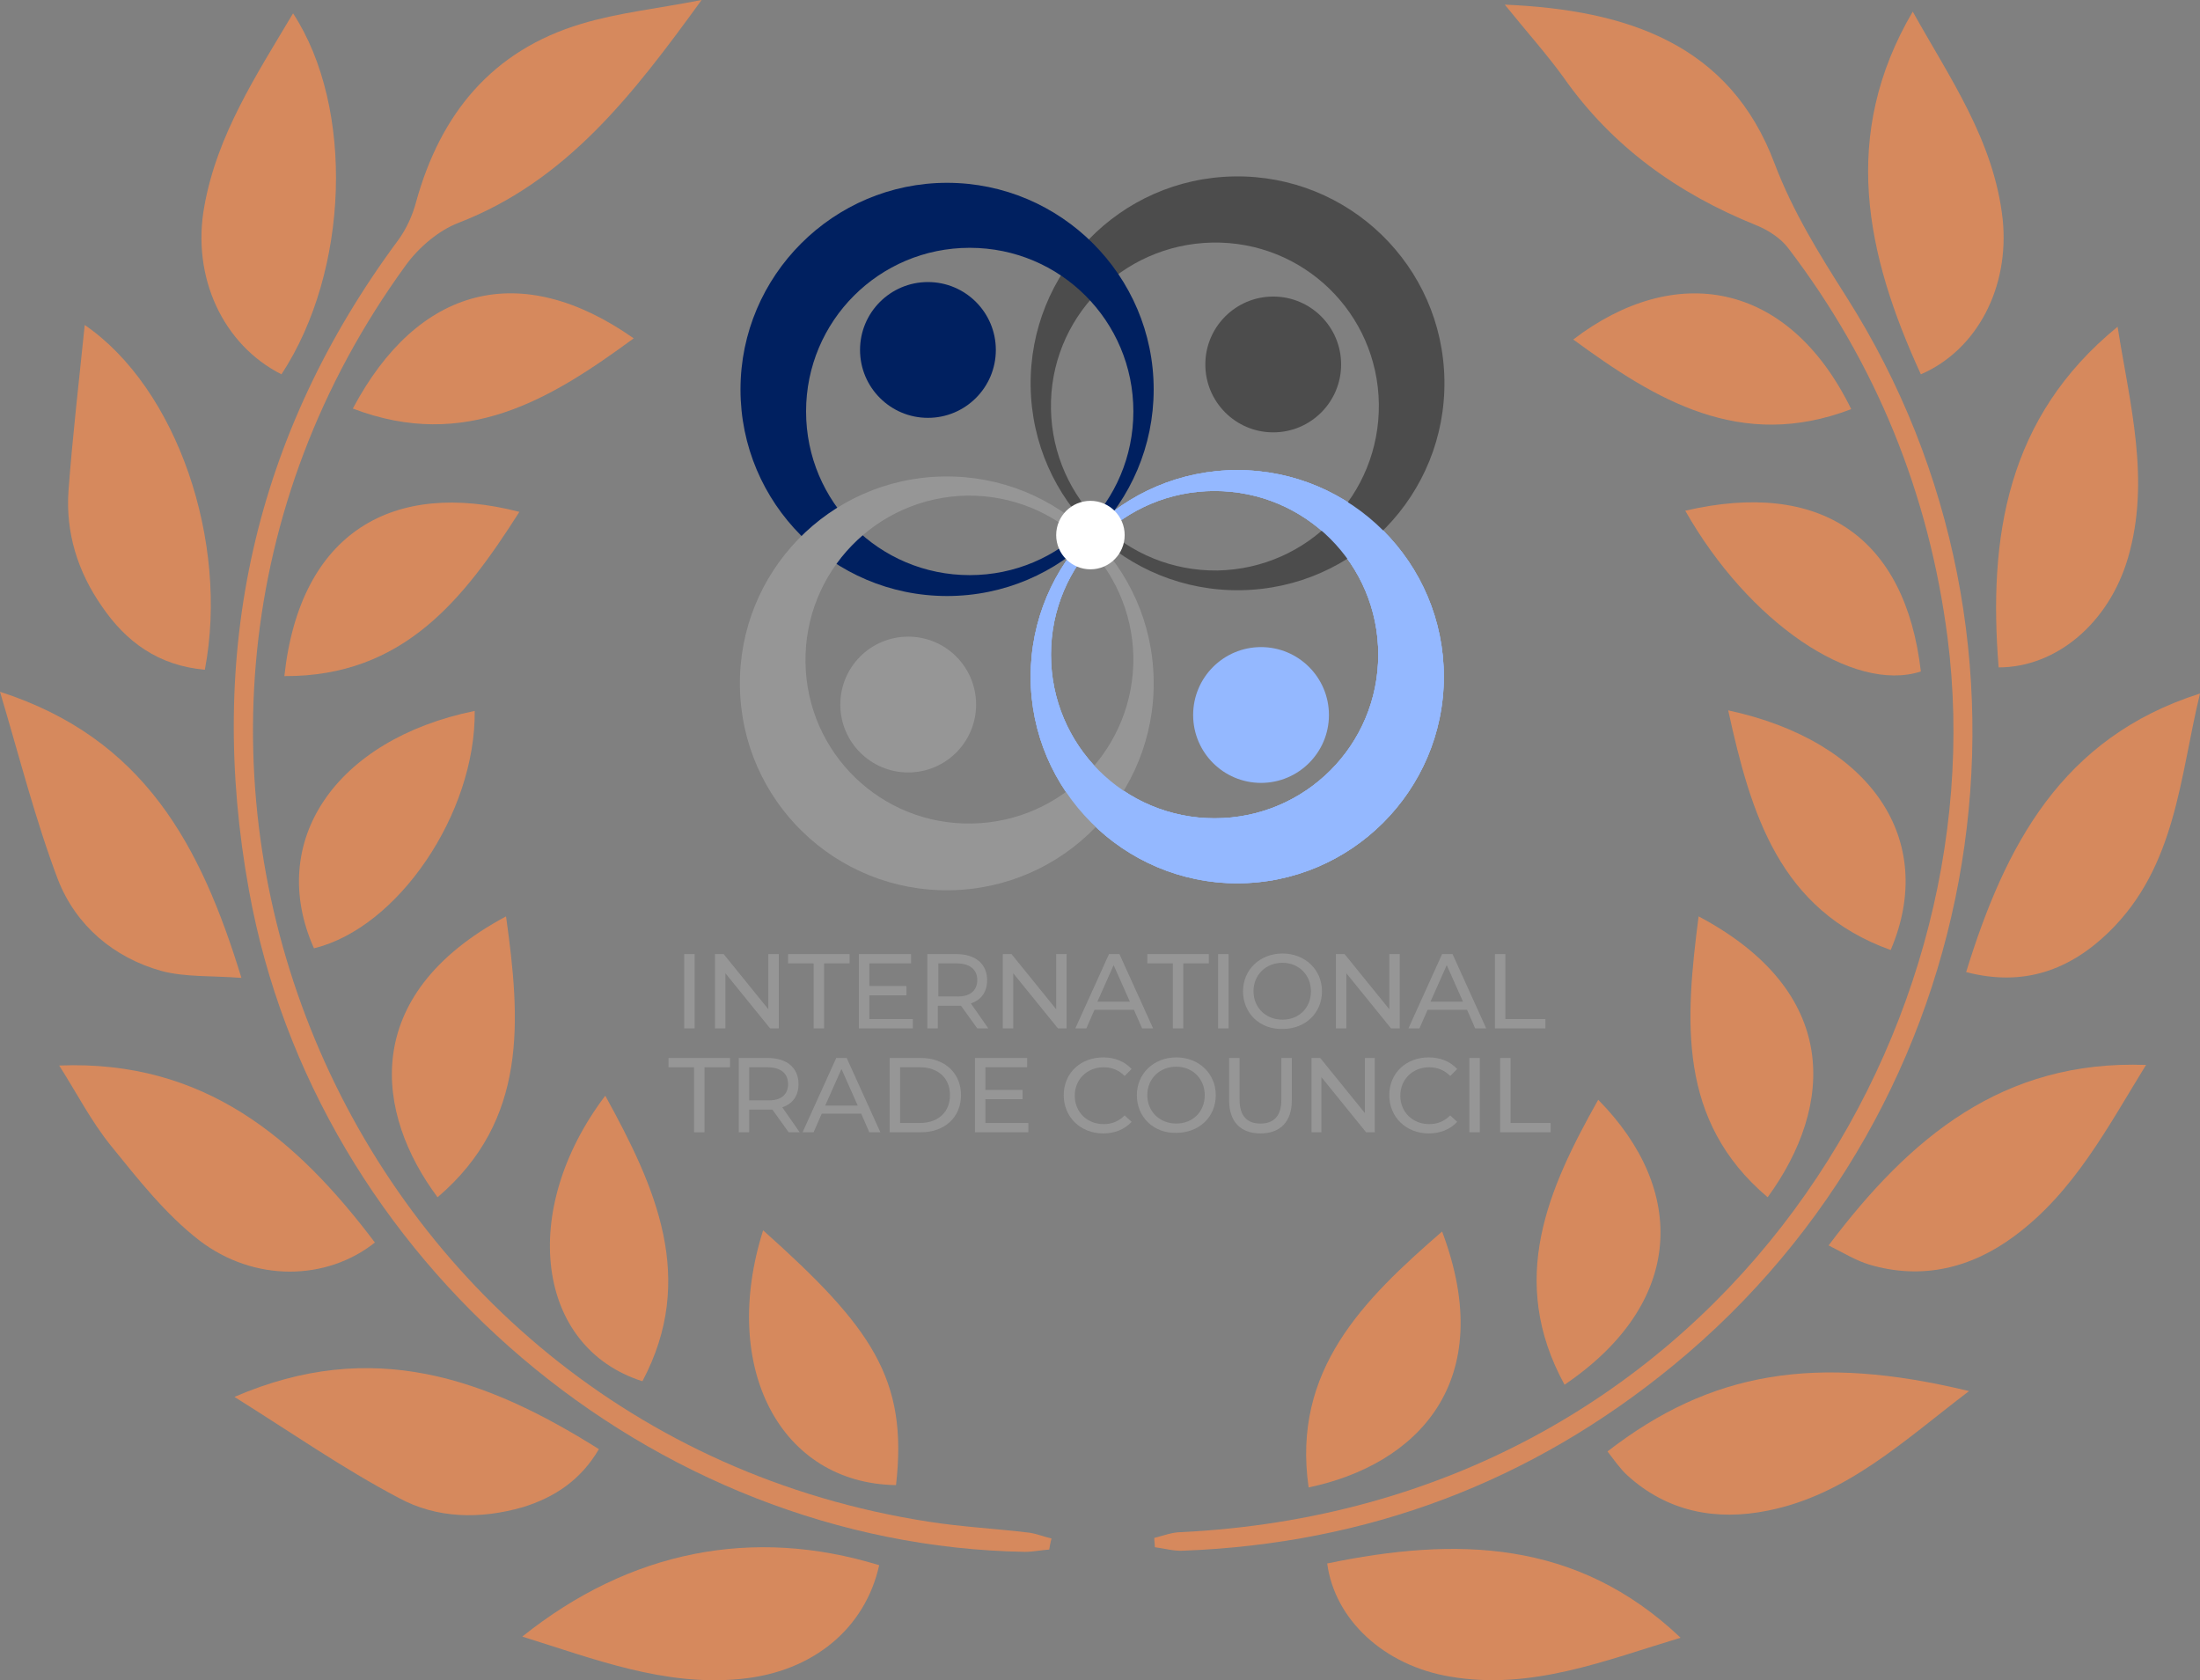 <?xml version="1.0" encoding="utf-8"?>
<!-- Generator: Adobe Illustrator 28.7.1, SVG Export Plug-In . SVG Version: 9.03 Build 54978)  -->
<svg version="1.1" id="Layer_1" xmlns="http://www.w3.org/2000/svg" xmlns:xlink="http://www.w3.org/1999/xlink" x="0px" y="0px"
	 viewBox="0 0 379.1 289.5" style="enable-background:new 0 0 379.1 289.5;" xml:space="preserve">
<rect x="0" y="0" width="379.1" height="289.5" fill="#808080" stroke="none"/>
<style type="text/css">
	.st0{fill:#D6895D;}
	.st1{fill:#94B8FF;}
	.st2{fill:#4C4C4C;}
	.st3{fill:#002060;}
	.st4{fill:#969696;}
	.st5{fill:#FFFFFF;}
</style>
<g>
	<g>
		<g>
			<path class="st0" d="M180.8,267c-1.4,0.1-2.8,0.4-4.2,0.4c-64.4-1.1-122.2-50.1-133.7-114c-7.4-40.8,0.8-78.4,25.7-112
				c1.4-1.9,2.5-4.3,3.1-6.6c4.2-15.2,13.1-26.1,28.5-30.7c6.3-1.9,13-2.6,20.7-4.1C109,16.4,97.6,31.2,79,38.4
				c-3.4,1.3-6.8,4.2-9,7.2c-60.5,83-11.4,200.9,90,216.6c5.7,0.9,11.6,1.2,17.4,1.9c1.3,0.2,2.5,0.7,3.8,1
				C181,265.8,180.9,266.4,180.8,267z"/>
			<path class="st0" d="M259.3,0.8c21.1,0.9,38.8,6.8,46.5,27.4c3.2,8.4,7.7,15.6,12.4,23c37.9,59.7,25,139.1-29.9,184.1
				c-24.5,20.1-52.7,30.7-84.4,31.9c-1.6,0.1-3.3-0.4-4.9-0.6c0-0.5-0.1-1.1-0.1-1.6c1.6-0.4,3.1-1,4.7-1
				c90.9-4.5,140.9-84.6,132-154.1c-3.2-24.8-12.3-47.3-27.5-67.2c-1.3-1.7-3.5-3.1-5.5-3.9c-13.4-5.4-24.8-13.5-33.2-25.5
				C266.5,9.3,263.1,5.5,259.3,0.8z"/>
			<path class="st0" d="M364.9,56.3c2.1,13.3,5.7,26.4,1.8,39.8c-3.3,11.3-12.4,18.9-22.3,18.9C342.6,92.5,345.8,71.9,364.9,56.3z"
				/>
			<path class="st0" d="M151.5,269.7c-2.4,10.8-11.3,18.4-23.9,19.6c-13.1,1.3-25.1-3.4-37.6-7.3C108.5,267.2,129.7,263,151.5,269.7
				z"/>
			<path class="st0" d="M40.4,240.7c23.8-10.3,43.4-3.2,62.8,9c-3.1,5.3-7.6,8.3-13.1,10c-7.3,2.1-14.8,2-21.4-1.6
				C59.2,253.1,50.3,246.9,40.4,240.7z"/>
			<path class="st0" d="M48.5,64.5C38.4,59.4,33,47.7,35.2,35.6c2.2-12.4,9-22.7,15.3-33.3C61.1,18.5,60.2,46.7,48.5,64.5z"/>
			<path class="st0" d="M10.2,183.6c25-1,40.9,12.6,54.4,30.5c-8.3,6.6-20.8,6.9-30.3-0.4c-5.8-4.5-10.5-10.5-15.2-16.3
				C15.7,193.2,13.2,188.3,10.2,183.6z"/>
			<path class="st0" d="M339.3,239.7c-11.3,8.6-21.1,17.9-34.7,20.6c-8.9,1.8-17.3,0.2-24.2-6.1c-1.3-1.2-2.3-2.7-3.4-4.1
				C294.8,236.3,312.9,233.3,339.3,239.7z"/>
			<path class="st0" d="M369.8,183.5c-6.6,10.7-12.4,21.9-22.7,29.5c-7.4,5.5-15.9,7.6-25,4.9c-2.3-0.7-4.4-2-7-3.3
				C329.1,196,345.1,182.6,369.8,183.5z"/>
			<path class="st0" d="M331,64.5c-9.5-20.7-13.9-41.2-1.4-62.5c6.4,11.5,14,22.2,15.5,35.8C346.3,49.5,340.7,60.3,331,64.5z"/>
			<path class="st0" d="M379.1,119.5c-3.5,14.4-4.1,29.8-15.7,41.1c-6.7,6.5-14.6,9.5-24.6,6.9C345.5,145.8,355.2,127.1,379.1,119.5
				z"/>
			<path class="st0" d="M228.7,269.4c22.2-4.6,43-4.2,60.9,12.8c-13,3.9-25.7,9.1-39.7,6.7C238.5,287,230,279.1,228.7,269.4z"/>
			<path class="st0" d="M0,119.2c24.8,8,34.6,26.4,41.6,49.3c-5.2-0.4-9.7-0.1-13.8-1.2c-8.2-2.3-14.7-7.8-17.8-15.7
				C6.1,141.3,3.4,130.6,0,119.2z"/>
			<path class="st0" d="M35.3,115.4c-8-0.7-13.6-4.8-17.8-11c-4.1-5.9-6.2-12.6-5.7-19.8c0.7-9.4,1.8-18.8,2.8-28.6
				C30.5,66.9,39.5,93.3,35.3,115.4z"/>
			<path class="st0" d="M269.6,238.6c-9.9-18.1-2.8-33.8,5.8-49.1C290.7,205,290.4,224.5,269.6,238.6z"/>
			<path class="st0" d="M292.7,157.9c24.5,13,23.4,32.6,11.9,48.4C289,193.1,290.4,175.8,292.7,157.9z"/>
			<path class="st0" d="M49,116.5c2.7-24.9,18.8-33.9,40.5-28.3C80,103.1,69.6,116.6,49,116.5z"/>
			<path class="st0" d="M60.8,70.4C72,49.3,89.7,44.6,109.2,58.3C94.9,68.8,80.2,77.8,60.8,70.4z"/>
			<path class="st0" d="M319,70.5c-19.1,7.3-33.7-1.6-47.9-12C288.5,45.2,308.1,48.2,319,70.5z"/>
			<path class="st0" d="M297.8,122.4c24.6,5.3,36.1,22.3,28,41.3C306.6,156.8,301.7,140.2,297.8,122.4z"/>
			<path class="st0" d="M131.5,212c18.7,16.7,25,25.6,22.9,43.9C134.5,255.6,124,235.7,131.5,212z"/>
			<path class="st0" d="M87.2,157.9c2.5,17.9,3.8,35.1-11.8,48.4C64.8,192.1,61.6,171.6,87.2,157.9z"/>
			<path class="st0" d="M248.5,212.2c9.8,26-4.4,40.2-23,44.1C222.6,236.1,234.9,224,248.5,212.2z"/>
			<path class="st0" d="M290.4,88c23.2-5.4,37.9,4.4,40.6,27.7C319.3,119.5,301.3,107.2,290.4,88z"/>
			<path class="st0" d="M54.1,163.4c-8.2-18.4,3.7-36,27.7-40.9C82,140.1,68.6,159.9,54.1,163.4z"/>
			<path class="st0" d="M104.3,188.8c8.7,15.8,15.8,31.5,6.4,49.2C92.4,232.2,89.3,208.6,104.3,188.8z"/>
		</g>
	</g>
	<path class="st1" d="M213.2,81c-19.7,0-35.6,16-35.6,35.6s16,35.6,35.6,35.6s35.6-16,35.6-35.6S232.9,81,213.2,81z M209.3,141
		c-15.6,0-28.2-12.6-28.2-28.2s12.6-28.2,28.2-28.2s28.2,12.6,28.2,28.2S224.9,141,209.3,141z"/>
	<path class="st1" d="M213.2,81c-19.7,0-35.6,16-35.6,35.6s16,35.6,35.6,35.6s35.6-16,35.6-35.6S232.9,81,213.2,81z M209.3,141
		c-15.6,0-28.2-12.6-28.2-28.2s12.6-28.2,28.2-28.2s28.2,12.6,28.2,28.2S224.9,141,209.3,141z"/>
	<path class="st2" d="M177.6,66.6c0.3,19.7,16.5,35.4,36.2,35.1c19.7-0.3,35.4-16.5,35.1-36.2s-16.5-35.4-36.2-35.1
		C193,30.7,177.3,46.9,177.6,66.6z M237.6,69.6c0.2,15.6-12.2,28.4-27.8,28.7c-15.6,0.2-28.4-12.2-28.7-27.8s12.2-28.4,27.8-28.7
		C224.6,41.5,237.4,54,237.6,69.6z"/>
	<circle class="st2" cx="219.4" cy="62.8" r="11.7"/>
	<path class="st3" d="M163.2,102.7c19.7,0,35.6-16,35.6-35.6s-16-35.6-35.6-35.6s-35.6,16-35.6,35.6S143.5,102.7,163.2,102.7z
		 M167.1,42.7c15.6,0,28.2,12.6,28.2,28.2s-12.6,28.2-28.2,28.2s-28.2-12.6-28.2-28.2S151.5,42.7,167.1,42.7z"/>
	<path class="st4" d="M198.8,117.2c-0.3-19.7-16.5-35.4-36.2-35.1c-19.7,0.3-35.4,16.5-35.1,36.2c0.3,19.7,16.5,35.4,36.2,35.1
		C183.4,153.1,199.1,136.9,198.8,117.2z M138.8,114.1c-0.2-15.6,12.2-28.4,27.8-28.7c15.6-0.2,28.4,12.2,28.7,27.8
		c0.2,15.6-12.2,28.4-27.8,28.7C151.8,142.2,139,129.7,138.8,114.1z"/>
	<circle class="st3" cx="159.9" cy="60.3" r="11.7"/>
	<circle class="st4" cx="156.5" cy="121.4" r="11.7"/>
	<path class="st1" d="M213.2,81c-19.7,0-35.6,16-35.6,35.6s16,35.6,35.6,35.6s35.6-16,35.6-35.6S232.9,81,213.2,81z M209.3,141
		c-15.6,0-28.2-12.6-28.2-28.2s12.6-28.2,28.2-28.2s28.2,12.6,28.2,28.2S224.9,141,209.3,141z"/>
	<circle class="st1" cx="217.3" cy="123.2" r="11.7"/>
	<circle class="st5" cx="187.9" cy="92.2" r="5.9"/>
	<g>
		<path class="st4" d="M117.9,164.4h1.8v12.8h-1.8V164.4z"/>
		<path class="st4" d="M134.2,164.4v12.8h-1.5l-7.7-9.5v9.5h-1.8v-12.8h1.5l7.7,9.5v-9.5H134.2z"/>
		<path class="st4" d="M140.2,166h-4.4v-1.6h10.6v1.6H142v11.2h-1.8V166z"/>
		<path class="st4" d="M157.3,175.6v1.6H148v-12.8h9v1.6h-7.2v3.9h6.4v1.6h-6.4v4.1H157.3z"/>
		<path class="st4" d="M168.4,177.2l-2.8-3.9c-0.3,0-0.5,0-0.8,0h-3.2v3.9h-1.8v-12.8h5c3.3,0,5.3,1.7,5.3,4.5c0,2-1,3.4-2.8,4
			l3,4.3H168.4z M168.4,168.9c0-1.8-1.2-2.9-3.6-2.9h-3.1v5.7h3.1C167.1,171.8,168.4,170.7,168.4,168.9z"/>
		<path class="st4" d="M183.8,164.4v12.8h-1.5l-7.7-9.5v9.5h-1.8v-12.8h1.5l7.7,9.5v-9.5H183.8z"/>
		<path class="st4" d="M195.4,174h-6.8l-1.4,3.2h-1.9l5.8-12.8h1.8l5.8,12.8h-1.9L195.4,174z M194.7,172.6l-2.8-6.3l-2.8,6.3H194.7z
			"/>
		<path class="st4" d="M202.1,166h-4.4v-1.6h10.6v1.6h-4.4v11.2h-1.8L202.1,166L202.1,166z"/>
		<path class="st4" d="M209.9,164.4h1.8v12.8h-1.8V164.4z"/>
		<path class="st4" d="M214.2,170.8c0-3.7,2.9-6.5,6.8-6.5s6.8,2.8,6.8,6.5c0,3.8-2.9,6.5-6.8,6.5
			C217.1,177.4,214.2,174.6,214.2,170.8z M225.9,170.8c0-2.8-2.1-4.9-4.9-4.9c-2.9,0-5,2.1-5,4.9s2.1,4.9,5,4.9
			C223.8,175.7,225.9,173.7,225.9,170.8z"/>
		<path class="st4" d="M241.2,164.4v12.8h-1.5l-7.7-9.5v9.5h-1.8v-12.8h1.5l7.7,9.5v-9.5H241.2z"/>
		<path class="st4" d="M252.8,174H246l-1.4,3.2h-1.9l5.8-12.8h1.8l5.8,12.8h-1.9L252.8,174z M252.1,172.6l-2.8-6.3l-2.8,6.3H252.1z"
			/>
		<path class="st4" d="M257.6,164.4h1.8v11.2h6.9v1.6h-8.7L257.6,164.4L257.6,164.4z"/>
		<path class="st4" d="M119.6,183.9h-4.4v-1.6h10.6v1.6h-4.4v11.2h-1.8L119.6,183.9L119.6,183.9z"/>
		<path class="st4" d="M135.9,195.1l-2.8-3.9c-0.3,0-0.5,0-0.8,0h-3.2v3.9h-1.8v-12.8h5c3.3,0,5.3,1.7,5.3,4.5c0,2-1,3.4-2.8,4
			l3,4.3H135.9z M135.8,186.8c0-1.8-1.2-2.9-3.6-2.9h-3.1v5.7h3.1C134.6,189.7,135.8,188.6,135.8,186.8z"/>
		<path class="st4" d="M148.4,191.9h-6.8l-1.4,3.2h-1.9l5.8-12.8h1.8l5.8,12.8h-1.9L148.4,191.9z M147.8,190.5l-2.8-6.3l-2.8,6.3
			H147.8z"/>
		<path class="st4" d="M153.3,182.3h5.4c4.1,0,6.9,2.6,6.9,6.4s-2.8,6.4-6.9,6.4h-5.4V182.3z M158.5,193.5c3.2,0,5.2-1.9,5.2-4.8
			s-2-4.8-5.2-4.8h-3.4v9.6L158.5,193.5L158.5,193.5z"/>
		<path class="st4" d="M177.2,193.5v1.6H168v-12.8h9v1.6h-7.2v3.9h6.4v1.6h-6.4v4.1L177.2,193.5L177.2,193.5z"/>
		<path class="st4" d="M183.3,188.7c0-3.8,2.9-6.5,6.8-6.5c2,0,3.7,0.7,4.9,2l-1.2,1.2c-1-1-2.2-1.5-3.6-1.5c-2.9,0-5,2.1-5,4.9
			s2.1,4.9,5,4.9c1.4,0,2.6-0.5,3.6-1.5l1.2,1.1c-1.2,1.3-2.9,2-4.9,2C186.2,195.3,183.3,192.5,183.3,188.7z"/>
		<path class="st4" d="M195.9,188.7c0-3.7,2.9-6.5,6.8-6.5s6.8,2.8,6.8,6.5c0,3.8-2.9,6.5-6.8,6.5
			C198.8,195.3,195.9,192.5,195.9,188.7z M207.6,188.7c0-2.8-2.1-4.9-4.9-4.9c-2.9,0-5,2.1-5,4.9s2.1,4.9,5,4.9
			C205.5,193.6,207.6,191.6,207.6,188.7z"/>
		<path class="st4" d="M211.8,189.6v-7.3h1.8v7.2c0,2.8,1.3,4.1,3.6,4.1c2.3,0,3.6-1.3,3.6-4.1v-7.2h1.8v7.3c0,3.7-2,5.7-5.4,5.7
			C213.8,195.3,211.8,193.3,211.8,189.6z"/>
		<path class="st4" d="M236.9,182.3v12.8h-1.5l-7.7-9.5v9.5H226v-12.8h1.5l7.7,9.5v-9.5H236.9z"/>
		<path class="st4" d="M239.4,188.7c0-3.8,2.9-6.5,6.8-6.5c2,0,3.7,0.7,4.9,2l-1.2,1.2c-1-1-2.2-1.5-3.6-1.5c-2.9,0-5,2.1-5,4.9
			s2.1,4.9,5,4.9c1.4,0,2.6-0.5,3.6-1.5l1.2,1.1c-1.2,1.3-2.9,2-4.9,2C242.3,195.3,239.4,192.5,239.4,188.7z"/>
		<path class="st4" d="M253.2,182.3h1.8v12.8h-1.8V182.3z"/>
		<path class="st4" d="M258.5,182.3h1.8v11.2h6.9v1.6h-8.7L258.5,182.3L258.5,182.3z"/>
	</g>
</g>
</svg>